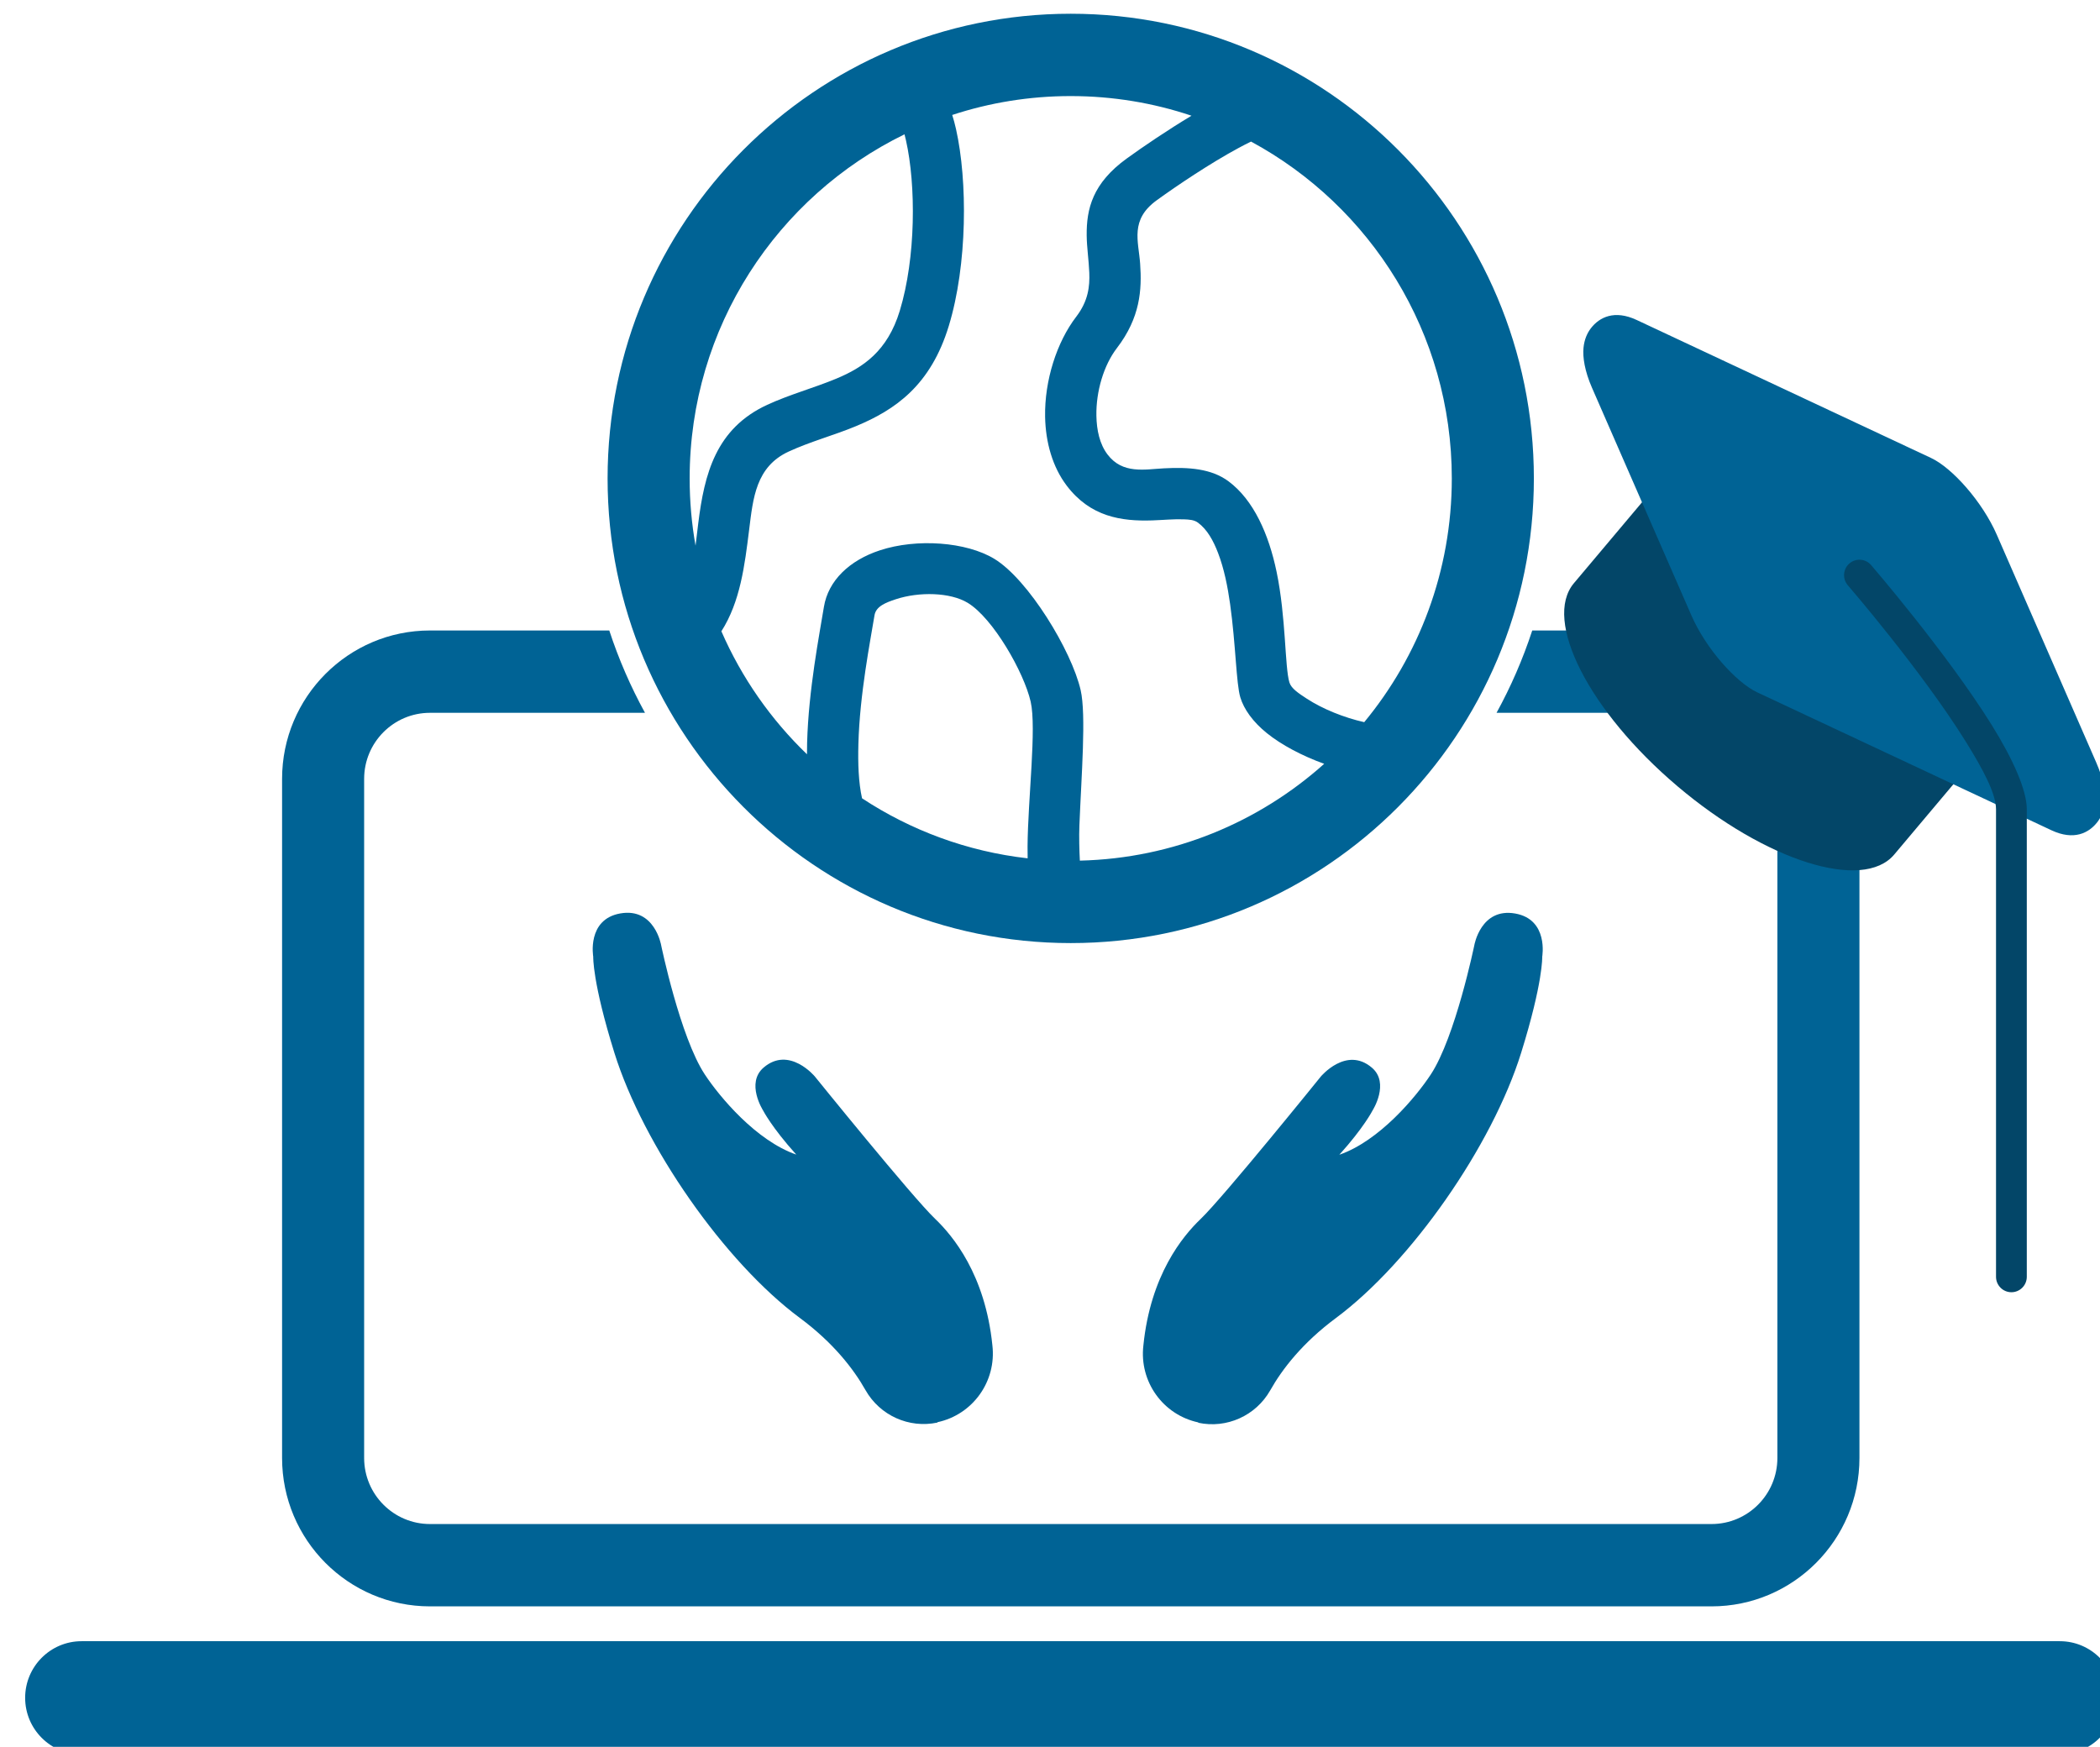 <?xml version="1.0" encoding="UTF-8" standalone="no"?>
<!DOCTYPE svg PUBLIC "-//W3C//DTD SVG 1.1//EN" "http://www.w3.org/Graphics/SVG/1.1/DTD/svg11.dtd">
<svg width="100%" height="100%" viewBox="0 0 351 292" version="1.1" xmlns="http://www.w3.org/2000/svg" xmlns:xlink="http://www.w3.org/1999/xlink" xml:space="preserve" xmlns:serif="http://www.serif.com/" style="fill-rule:evenodd;clip-rule:evenodd;stroke-linejoin:round;stroke-miterlimit:2;">
    <g transform="matrix(1,0,0,1,-237,-5234)">
        <g transform="matrix(0.456,0,0,0.169,5354.9,4459.53)">
            <g id="logo" transform="matrix(0.376,0,0,1.018,-6901.84,-2181.24)">
                <g transform="matrix(1.5,0.318,-0.318,1.5,-11419.4,6647.33)">
                    <path d="M840.141,691.445C842.241,714.342 861.444,731.864 884.437,731.864C884.439,732.087 884.442,732.087 884.444,732.087C902.932,732.085 919.297,720.13 924.921,702.519C929.593,687.694 938.775,668.785 956.237,649.065C995.698,604.503 1030.83,521.66 1036.62,460.227C1041.04,413.302 1037.1,397.822 1037.1,397.822C1037.1,397.822 1036.3,373.856 1014.6,374.62C992.406,375.402 993.36,399.682 993.36,399.682C993.36,399.682 993.665,459.086 983.271,485.534C976.953,501.609 959.99,533.479 936.944,547.346C948.681,527.179 951.796,515.498 951.796,515.498C951.796,515.498 959.054,496.276 945.745,489.078C926.965,478.922 915.135,501.333 915.135,501.333C915.135,501.333 870.432,588.937 859.129,605.445C850.263,618.395 835.289,646.688 840.141,691.445Z" style="fill:rgb(0,99,149);"/>
                </g>
                <g transform="matrix(-1.5,0.319,0.319,1.5,-9486.63,6646.24)">
                    <path d="M840.141,691.445C842.241,714.342 861.444,731.864 884.437,731.864C884.439,732.087 884.442,732.087 884.444,732.087C902.932,732.085 919.297,720.13 924.921,702.519C929.593,687.694 938.775,668.785 956.237,649.065C995.698,604.503 1030.83,521.66 1036.62,460.227C1041.04,413.302 1037.1,397.822 1037.1,397.822C1037.1,397.822 1036.3,373.856 1014.6,374.62C992.406,375.402 993.36,399.682 993.36,399.682C993.36,399.682 993.665,459.086 983.271,485.534C976.953,501.609 959.99,533.479 936.944,547.346C948.681,527.179 951.796,515.498 951.796,515.498C951.796,515.498 959.054,496.276 945.745,489.078C926.965,478.922 915.135,501.333 915.135,501.333C915.135,501.333 870.432,588.937 859.129,605.445C850.263,618.395 835.289,646.688 840.141,691.445Z" style="fill:rgb(0,99,149);"/>
                </g>
                <g transform="matrix(1.015,0,0,1,-12178.6,3625.24)">
                    <path d="M753.131,4723.71L2653.13,4723.71C2683.04,4723.71 2707.32,4699.07 2707.32,4668.71C2707.32,4638.36 2683.04,4613.71 2653.13,4613.71L753.131,4613.71C723.225,4613.71 698.946,4638.36 698.946,4668.71C698.946,4699.07 723.225,4723.71 753.131,4723.71Z" style="fill:rgb(0,99,149);"/>
                </g>
                <g transform="matrix(1,0,0,1,-11737.8,0.225)">
                    <path d="M1287.91,6657.43C1038.73,6657.43 836.422,6859.74 836.422,7108.92C836.422,7358.1 1038.73,7560.41 1287.91,7560.41C1537.09,7560.41 1739.4,7358.1 1739.4,7108.92C1739.4,6859.74 1537.09,6657.43 1287.91,6657.43ZM1405.65,6756.51C1368.66,6744.14 1329.06,6737.43 1287.91,6737.43C1247.58,6737.43 1208.74,6743.87 1172.38,6755.78C1173.75,6760.07 1174.99,6764.63 1176.07,6769.44C1187.42,6819.7 1187.3,6901.11 1169.04,6960.77C1151.41,7018.42 1117.1,7042.19 1078.45,7058.2C1057.1,7067.05 1034.21,7073.06 1012.95,7082.84C980.954,7097.55 978.233,7128.11 974.411,7158.8C970.104,7193.39 965.751,7228.76 947.353,7257.46C967.128,7302.69 995.656,7343.23 1030.8,7376.96C1030.79,7373.23 1030.83,7369.47 1030.93,7365.69C1032.29,7314.49 1043.02,7259.95 1047.29,7233.83C1051.49,7208.08 1072.36,7188.48 1101.81,7178.82C1137.98,7166.94 1186.22,7170.63 1213.35,7187.02C1246.52,7207.06 1288.77,7276.27 1297.59,7314.65C1303.1,7338.65 1298.3,7397.71 1296.37,7445.93C1295.91,7457.37 1296.3,7470.28 1296.81,7480.3C1388.15,7478.15 1471.38,7442.96 1534.99,7386.24C1513.6,7378.52 1493.43,7367.96 1479.07,7356.39C1465.54,7345.5 1456.74,7333.24 1453.23,7321.66C1449.2,7308.36 1448.82,7270.5 1443.29,7231.05C1440.9,7214.04 1437.42,7196.68 1431.59,7181.49C1426.94,7169.38 1421.03,7158.62 1411.97,7151.92C1408.2,7149.13 1403.41,7148.91 1398.39,7148.69C1388.7,7148.28 1378.18,7149.36 1367.55,7149.72C1337.28,7150.73 1307.07,7146.28 1283.97,7115.92C1270.26,7097.89 1263.38,7074.07 1262.93,7048.93C1262.31,7013.88 1274.25,6976.53 1293.29,6951.78C1305.01,6936.55 1306.53,6922.38 1306,6909.09C1305.5,6896.59 1303.61,6884.6 1303.47,6872.99C1303.18,6846.94 1309.24,6822.12 1342.49,6798.12C1358.72,6786.41 1382.38,6770.44 1405.65,6756.51ZM1245.91,7478.06C1245.82,7474.39 1245.79,7470.56 1245.82,7466.59C1246.17,7420.46 1254.73,7351.39 1248.86,7325.85C1242.29,7297.25 1212.21,7244.75 1187.49,7229.81C1170.47,7219.53 1140.1,7218.87 1117.41,7226.32C1107.54,7229.56 1098.04,7233.26 1096.63,7241.89C1092.58,7266.69 1082.2,7318.43 1080.91,7367.02C1080.41,7385.86 1081,7404.24 1084.47,7419.73C1131.87,7450.83 1186.8,7471.39 1245.91,7478.06ZM1463.7,6781.64C1459.81,6783.5 1455.72,6785.6 1451.51,6787.87C1424.1,6802.6 1391.83,6824.17 1371.75,6838.66C1345.43,6857.66 1353.99,6878.28 1355.57,6900.21C1357.4,6925.67 1355.68,6952.69 1332.92,6982.28C1320.06,6998.99 1312.51,7024.37 1312.93,7048.04C1313.18,7062.06 1316.12,7075.6 1323.77,7085.65C1338.46,7104.96 1359.95,7100.11 1378.84,7099.12C1402.85,7097.85 1424.99,7099.35 1441.7,7111.72C1466.28,7129.9 1481.02,7163.31 1488.62,7199.8C1497.81,7243.9 1496.54,7292.18 1501.08,7307.15C1502.86,7313.04 1510.02,7317.72 1518.09,7322.96C1533.54,7332.99 1554.24,7341.31 1574.03,7345.77C1627.33,7281.46 1659.4,7198.91 1659.4,7108.92C1659.4,6967.47 1580.17,6844.38 1463.7,6781.64ZM1125.87,6774.59C1001.93,6834.84 916.422,6961.97 916.422,7108.92C916.422,7131.21 918.389,7153.04 922.16,7174.26C923.103,7167.05 923.901,7159.8 924.794,7152.62C930.78,7104.55 941.947,7060.46 992.061,7037.41C1013.9,7027.36 1037.38,7021.1 1059.31,7012.01C1085.58,7001.13 1109.25,6985.31 1121.23,6946.15C1137.04,6894.48 1137.13,6823.98 1127.3,6780.46C1126.84,6778.43 1126.37,6776.48 1125.87,6774.59Z" style="fill:rgb(0,99,149);"/>
                </g>
                <g transform="matrix(1,0,0,1,-6690.64,4605.1)">
                    <path d="M-4209.09,2651.8L-4383.87,2651.8C-4463.45,2651.8 -4528.06,2716.41 -4528.06,2795.98C-4528.06,2795.98 -4528.06,3455.82 -4528.06,3455.82C-4528.06,3535.4 -4463.45,3600.01 -4383.87,3600.01L-3134.56,3600.01C-3054.98,3600.01 -2990.37,3535.4 -2990.37,3455.82L-2990.37,2795.98C-2990.37,2716.41 -3054.98,2651.8 -3134.56,2651.8L-3309.34,2651.8C-3318.51,2679.7 -3330.2,2706.46 -3344.15,2731.8L-3134.56,2731.8C-3099.13,2731.8 -3070.37,2760.56 -3070.37,2795.98C-3070.37,2795.98 -3070.37,3455.82 -3070.37,3455.82C-3070.37,3491.25 -3099.13,3520.01 -3134.56,3520.01C-3134.56,3520.01 -4383.87,3520.01 -4383.87,3520.01C-4419.3,3520.01 -4448.06,3491.25 -4448.06,3455.82L-4448.06,2795.98C-4448.06,2760.56 -4419.3,2731.8 -4383.87,2731.8L-4174.28,2731.8C-4188.23,2706.46 -4199.92,2679.7 -4209.09,2651.8Z" style="fill:rgb(0,99,149);"/>
                </g>
                <g transform="matrix(0.238,0.201,-0.201,0.238,-7955.84,8083.88)">
                    <path d="M-6721.59,1551.47L-5409.73,1581.33L-5409.73,2008.84C-5409.73,2160.5 -5703.64,2283.64 -6065.65,2283.64C-6427.67,2283.64 -6721.59,2160.5 -6721.59,2008.84L-6721.59,1551.47Z" style="fill:rgb(3,70,104);"/>
                </g>
                <g transform="matrix(1,0,0,1,-11737.8,0.225)">
                    <path d="M2190.67,7163.62C2176.69,7131.71 2147.39,7098.78 2126.56,7089.05C2126.56,7089.05 1839.66,6955 1839.66,6955C1817.97,6944.86 1803.29,6952.29 1795.03,6962.96C1791.39,6967.67 1788.54,6973.99 1787.77,6982.16C1786.92,6991.16 1788.92,7004.54 1795.99,7020.68C1795.99,7020.68 1893.05,7242.22 1893.05,7242.22C1907.03,7274.12 1936.32,7307.06 1957.15,7316.79C1957.15,7316.79 2244.05,7450.84 2244.05,7450.84C2265.74,7460.97 2280.42,7453.55 2288.68,7442.88C2292.32,7438.17 2295.17,7431.85 2295.94,7423.68C2296.79,7414.68 2294.79,7401.3 2287.72,7385.16C2287.72,7385.16 2190.67,7163.62 2190.67,7163.62Z" style="fill:rgb(0,99,149);"/>
                </g>
                <g transform="matrix(1,0,0,1,-6690.64,4605.1)">
                    <path d="M-3001.71,2607.87C-3001.71,2607.87 -2929.97,2690.62 -2886.95,2759.41C-2870.18,2786.22 -2857.23,2810.26 -2857.23,2825.48L-2857.23,3279.78C-2857.23,3288.06 -2850.51,3294.78 -2842.23,3294.78C-2833.95,3294.78 -2827.23,3288.06 -2827.23,3279.78L-2827.23,2825.48C-2827.23,2806.82 -2840.95,2776.38 -2861.51,2743.5C-2905.59,2673.03 -2979.04,2588.22 -2979.04,2588.22C-2984.46,2581.97 -2993.94,2581.29 -3000.2,2586.71C-3006.45,2592.13 -3007.13,2601.61 -3001.71,2607.87Z" style="fill:rgb(3,70,104);"/>
                </g>
            </g>
        </g>
    </g>
</svg>
